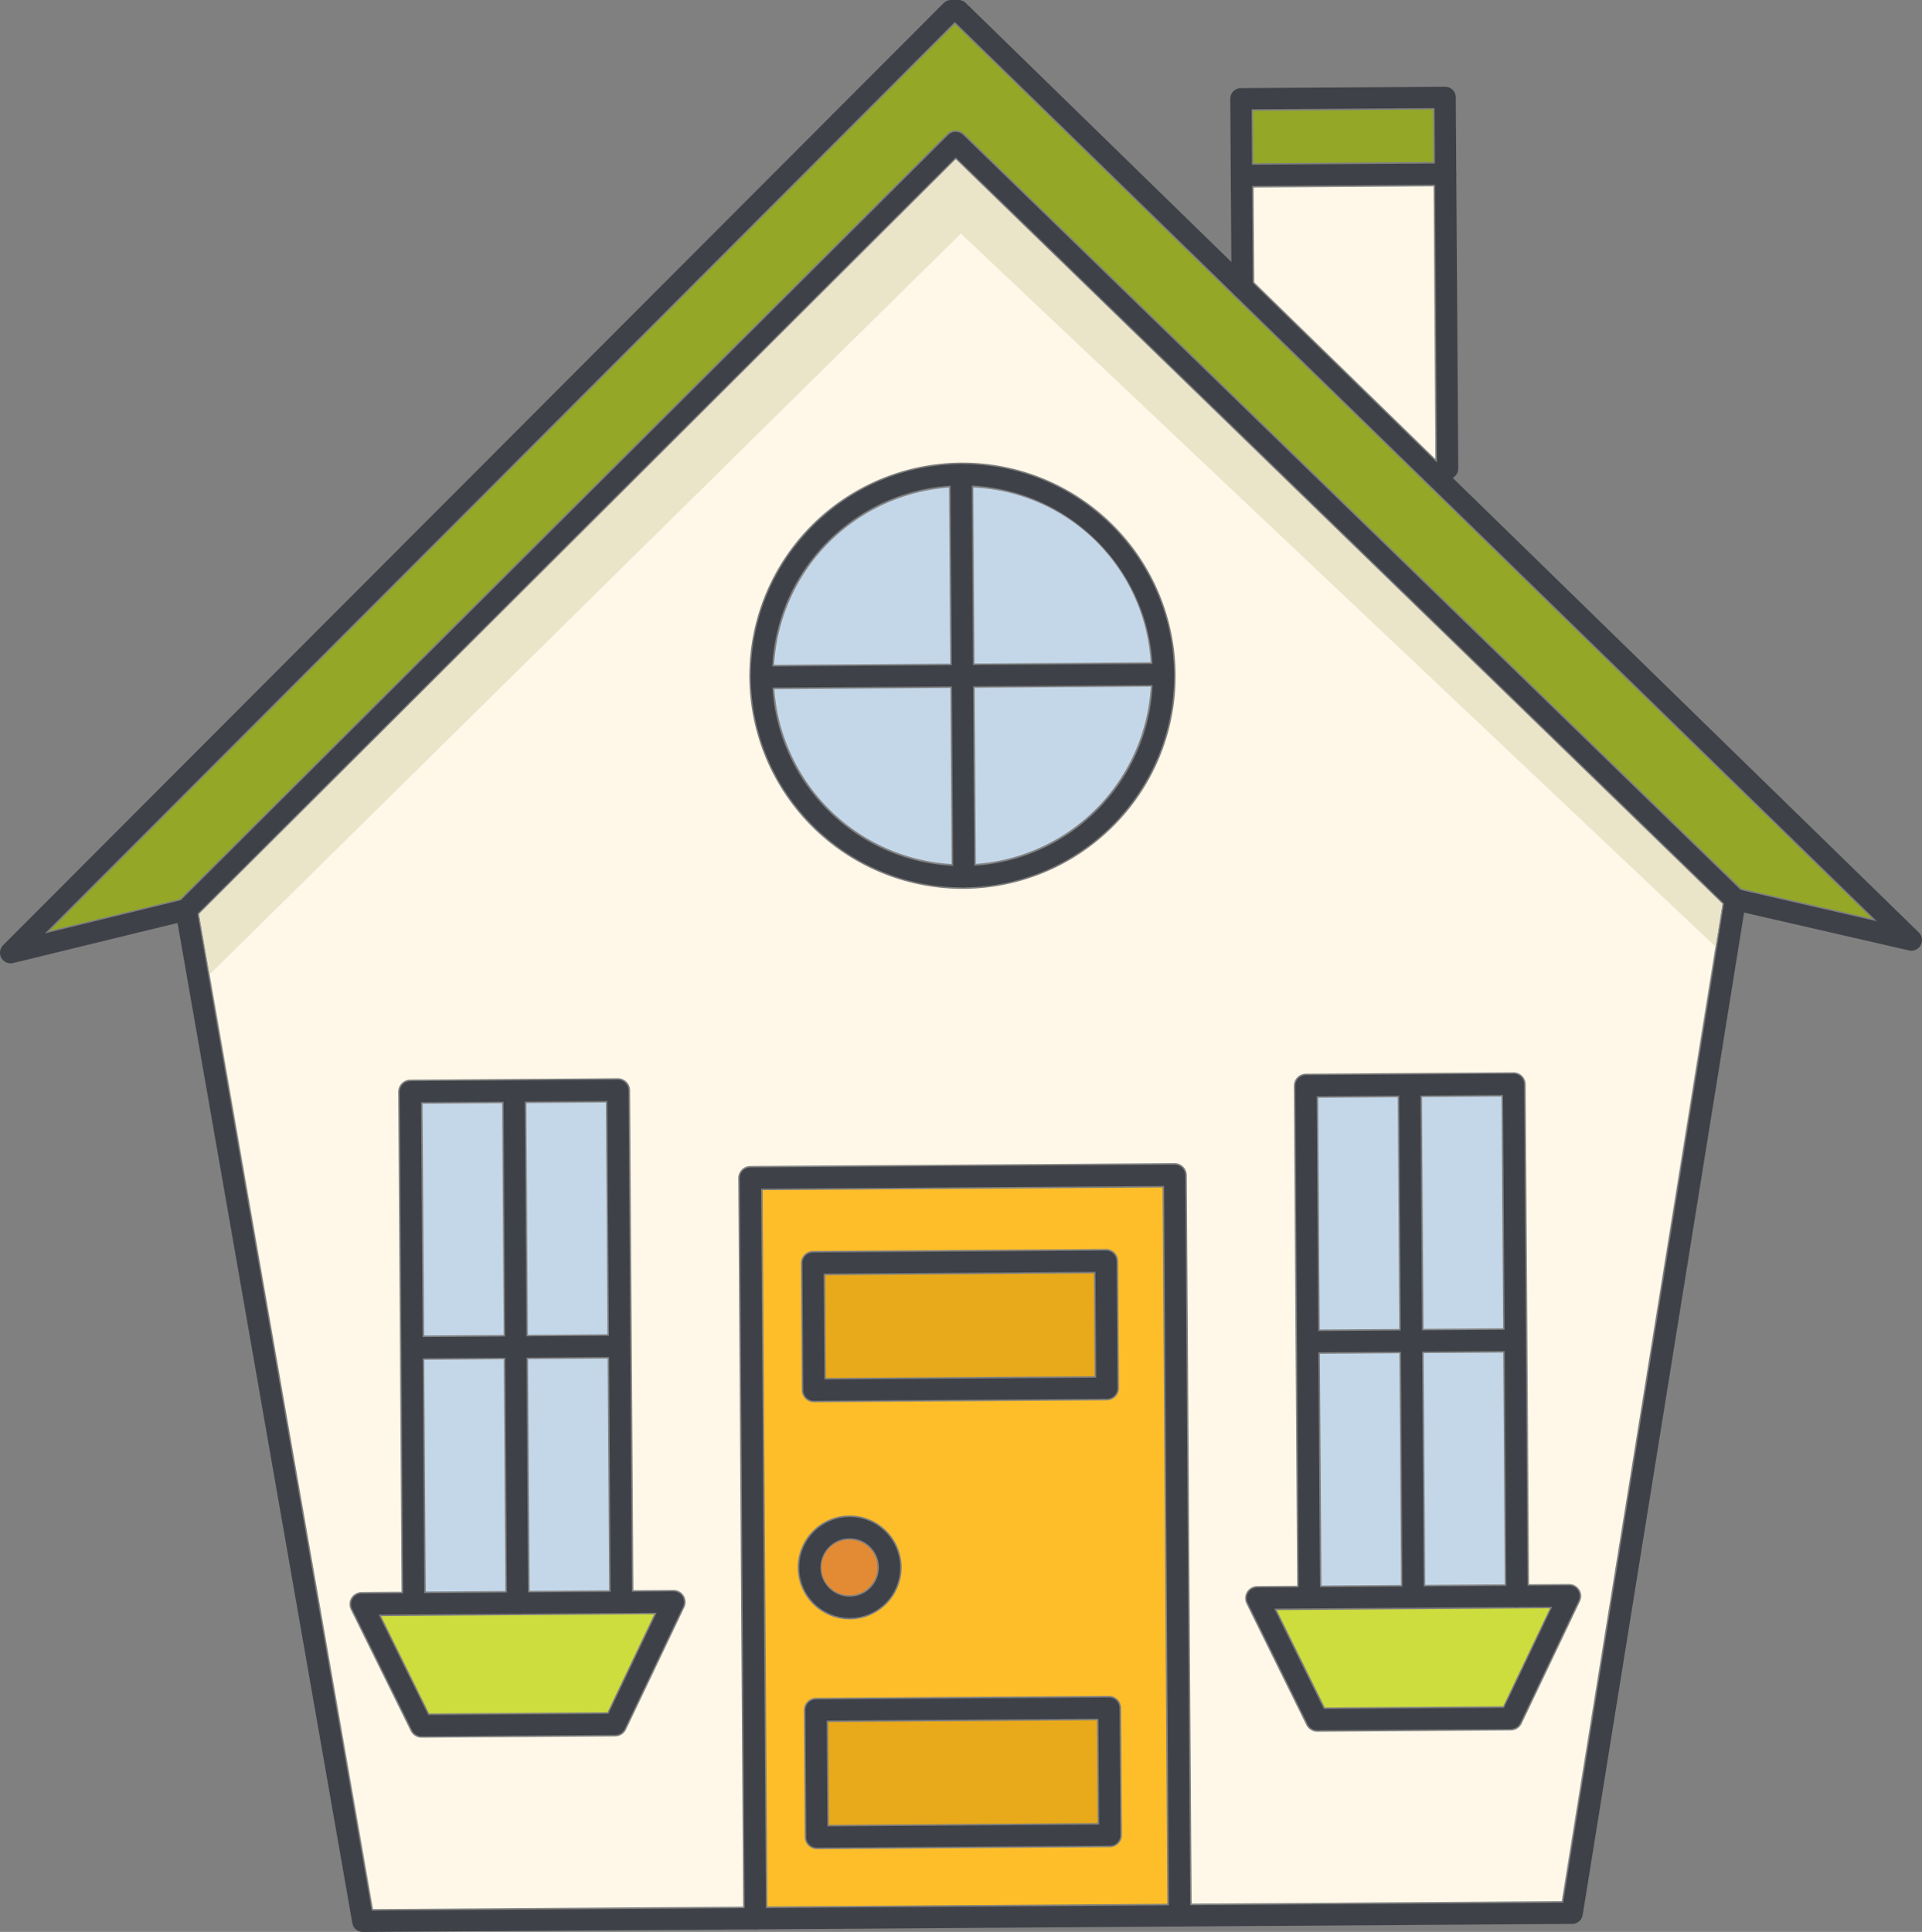 <svg xmlns="http://www.w3.org/2000/svg" height="181.613" width="180.681"><rect width="100%" height="100%" fill="#808080" stroke="none"/><path d="M89.847 14.987L18.713 85.933l16.346 93.536 34.8-.233-.457-68.478a1.139 1.139 0 011.131-1.146l39.885-.266a1.139 1.139 0 011.146 1.13l.457 68.479 34.8-.233 15.095-93.746zM63.302 149.465a1.138 1.138 0 011.035 1.628l-5.484 11.494a1.139 1.139 0 01-1.02.648l-18.19.122a1.11 1.11 0 01-.266-.029 1.137 1.137 0 01-.763-.6l-5.638-11.42a1.139 1.139 0 011.014-1.642l3.761-.026-.153-22.931-.161-24.07a1.141 1.141 0 011.131-1.146l19.513-.131a1.142 1.142 0 011.147 1.131l.313 47zm41.438-71.868a20.036 20.036 0 115.774-14.207 19.908 19.908 0 01-5.774 14.207zm43.725 71.834a1.137 1.137 0 01.067 1.1l-5.485 11.494a1.14 1.14 0 01-1.02.648l-9.095.061-9.094.061a1.173 1.173 0 01-.266-.03 1.14 1.14 0 01-.763-.6l-5.638-11.419a1.14 1.14 0 011.013-1.643l3.762-.025-.154-22.93-.16-24.069a1.139 1.139 0 011.13-1.146l19.513-.131a1.142 1.142 0 011.147 1.131l.314 47 3.76-.025a1.136 1.136 0 01.969.523z" fill="#fff8e9"/><path d="M117.798 10.415l16.922-.118.034 4.928-16.922.118z" fill="#94a727"/><path d="M117.906 26.539l17.033 16.612-.171-25.64-16.922.113z" fill="#fff8e9"/><path d="M89.032 12.584a1.139 1.139 0 011.6-.011l73.076 70.961 12.276 2.822-60.007-58.524-.008-.008-26.2-25.556L4.68 87.5l12.237-2.985z" fill="#94a727"/><path d="M142.617 151.213l-9.754.065-9.752.065h-.008l-3.077.021 4.519 9.15 16.763-.112 4.395-9.209-3.079.021z" fill="#cedd3e"/><path d="M108.18 62.267a17.513 17.513 0 00-16.682-16.442l.111 16.553zM91.624 64.655l.111 16.562a17.755 17.755 0 0016.452-16.672zM72.784 64.78a17.757 17.757 0 0016.674 16.452l-.111-16.562zM89.217 45.831a17.755 17.755 0 00-16.452 16.672l16.563-.11zM124.077 127.264l7.479-.052.153 21.794-7.48.052zM123.917 103.194l7.48-.05.145 21.794-7.48.05zM133.673 103.129l7.479-.052.153 21.793-7.48.052zM133.833 127.199l7.48-.05.146 21.794-7.48.05z" fill="#c4d7e9"/><path d="M58.417 151.775l-9.755.065-9.754.065h-.006l-3.078.021 4.518 9.151 16.764-.113 4.395-9.209-3.08.021z" fill="#cedd3e"/><path d="M77.856 161.884l25.262-.169.065 9.666-25.262.169z" fill="#e8a91b"/><path d="M49.639 127.762l7.479-.05.146 21.794-7.48.05z" fill="#c4d7e9"/><path d="M71.689 111.881l.45 67.34 18.8-.126 18.8-.125-.449-67.34zm3.3 35.5a4.885 4.885 0 114.918 4.853 4.985 4.985 0 01-1.149-.127 4.889 4.889 0 01-3.769-4.726zm30.4 13.176l.08 11.943a1.138 1.138 0 01-1.131 1.146l-27.54.184a1.171 1.171 0 01-.265-.03 1.137 1.137 0 01-.881-1.1l-.079-11.942a1.14 1.14 0 011.13-1.147l27.54-.184a1.138 1.138 0 011.145 1.134zm-.529-29.261a1.144 1.144 0 01-.8.34l-27.54.184a1.186 1.186 0 01-.266-.03 1.143 1.143 0 01-.881-1.1l-.079-11.943a1.14 1.14 0 011.131-1.146l27.539-.184a1.136 1.136 0 011.146 1.131l.08 11.942a1.132 1.132 0 01-.331.81z" fill="#fdbe2a"/><path d="M49.478 103.691l7.48-.05.145 21.794-7.48.05zM39.882 127.827l7.48-.05.146 21.794-7.48.05zM39.722 103.756l7.479-.052.153 21.794-7.48.052z" fill="#c4d7e9"/><path d="M77.575 119.874l25.262-.169.065 9.666-25.262.169z" fill="#e8a91b"/><path d="M79.893 149.961a2.609 2.609 0 00.579-5.149 2.655 2.655 0 00-.613-.068 2.609 2.609 0 10.034 5.217z" fill="#e38b34"/><path d="M89.847 14.987L18.713 85.933l.991 5.673 70.626-69.65 70.944 67.043.648-4.023z" fill="#eae4c9"/><g fill="none" stroke="#3e4147" stroke-linecap="round" stroke-linejoin="round" stroke-width="2" transform="translate(-3649.983 -927.161)"><path d="M3740.933 1107.4l56.846-.38 15.343-95.282-73.3-71.182-72.346 72.154 16.614 95.069z"/><path d="M3813.123 1011.733l16.542 3.8-89.589-87.374h-.679l-88.414 88.563 16.49-4.023M3720.99 1107.528l-.465-69.617 39.885-.266.465 69.617"/><path d="M3766.754 954.18l-.118-17.734 19.2-.128.233 34.887M3698.713 1089.319l9.095-.061 5.485-11.494-14.656.1-14.656.1 5.638 11.42z"/><path d="M3708.393 1077.8l-.322-48.141-9.757.065-9.756.065.322 48.141M3698.315 1029.721l.321 48.141M3688.719 1053.857l19.513-.13M3782.908 1088.757l-9.095.061-5.638-11.42 14.656-.1 14.656-.1L3792 1088.7z"/><path d="M3773.075 1077.365l-.322-48.141 9.757-.065 9.756-.065.322 48.141M3782.51 1029.159l.321 48.141M3792.427 1053.164l-19.513.13M3726.413 1045.903l27.54-.184.08 11.943-27.54.184zM3726.693 1087.914l27.54-.184.08 11.943-27.54.184z"/><circle cx="3729.859" cy="1074.514" r="3.747"/><circle cx="3740.461" cy="990.685" r="18.898"/><path d="M3740.335 971.788l.252 37.795M3759.359 990.559l-37.795.252M3766.683 943.65l19.199-.128"/></g></svg>
